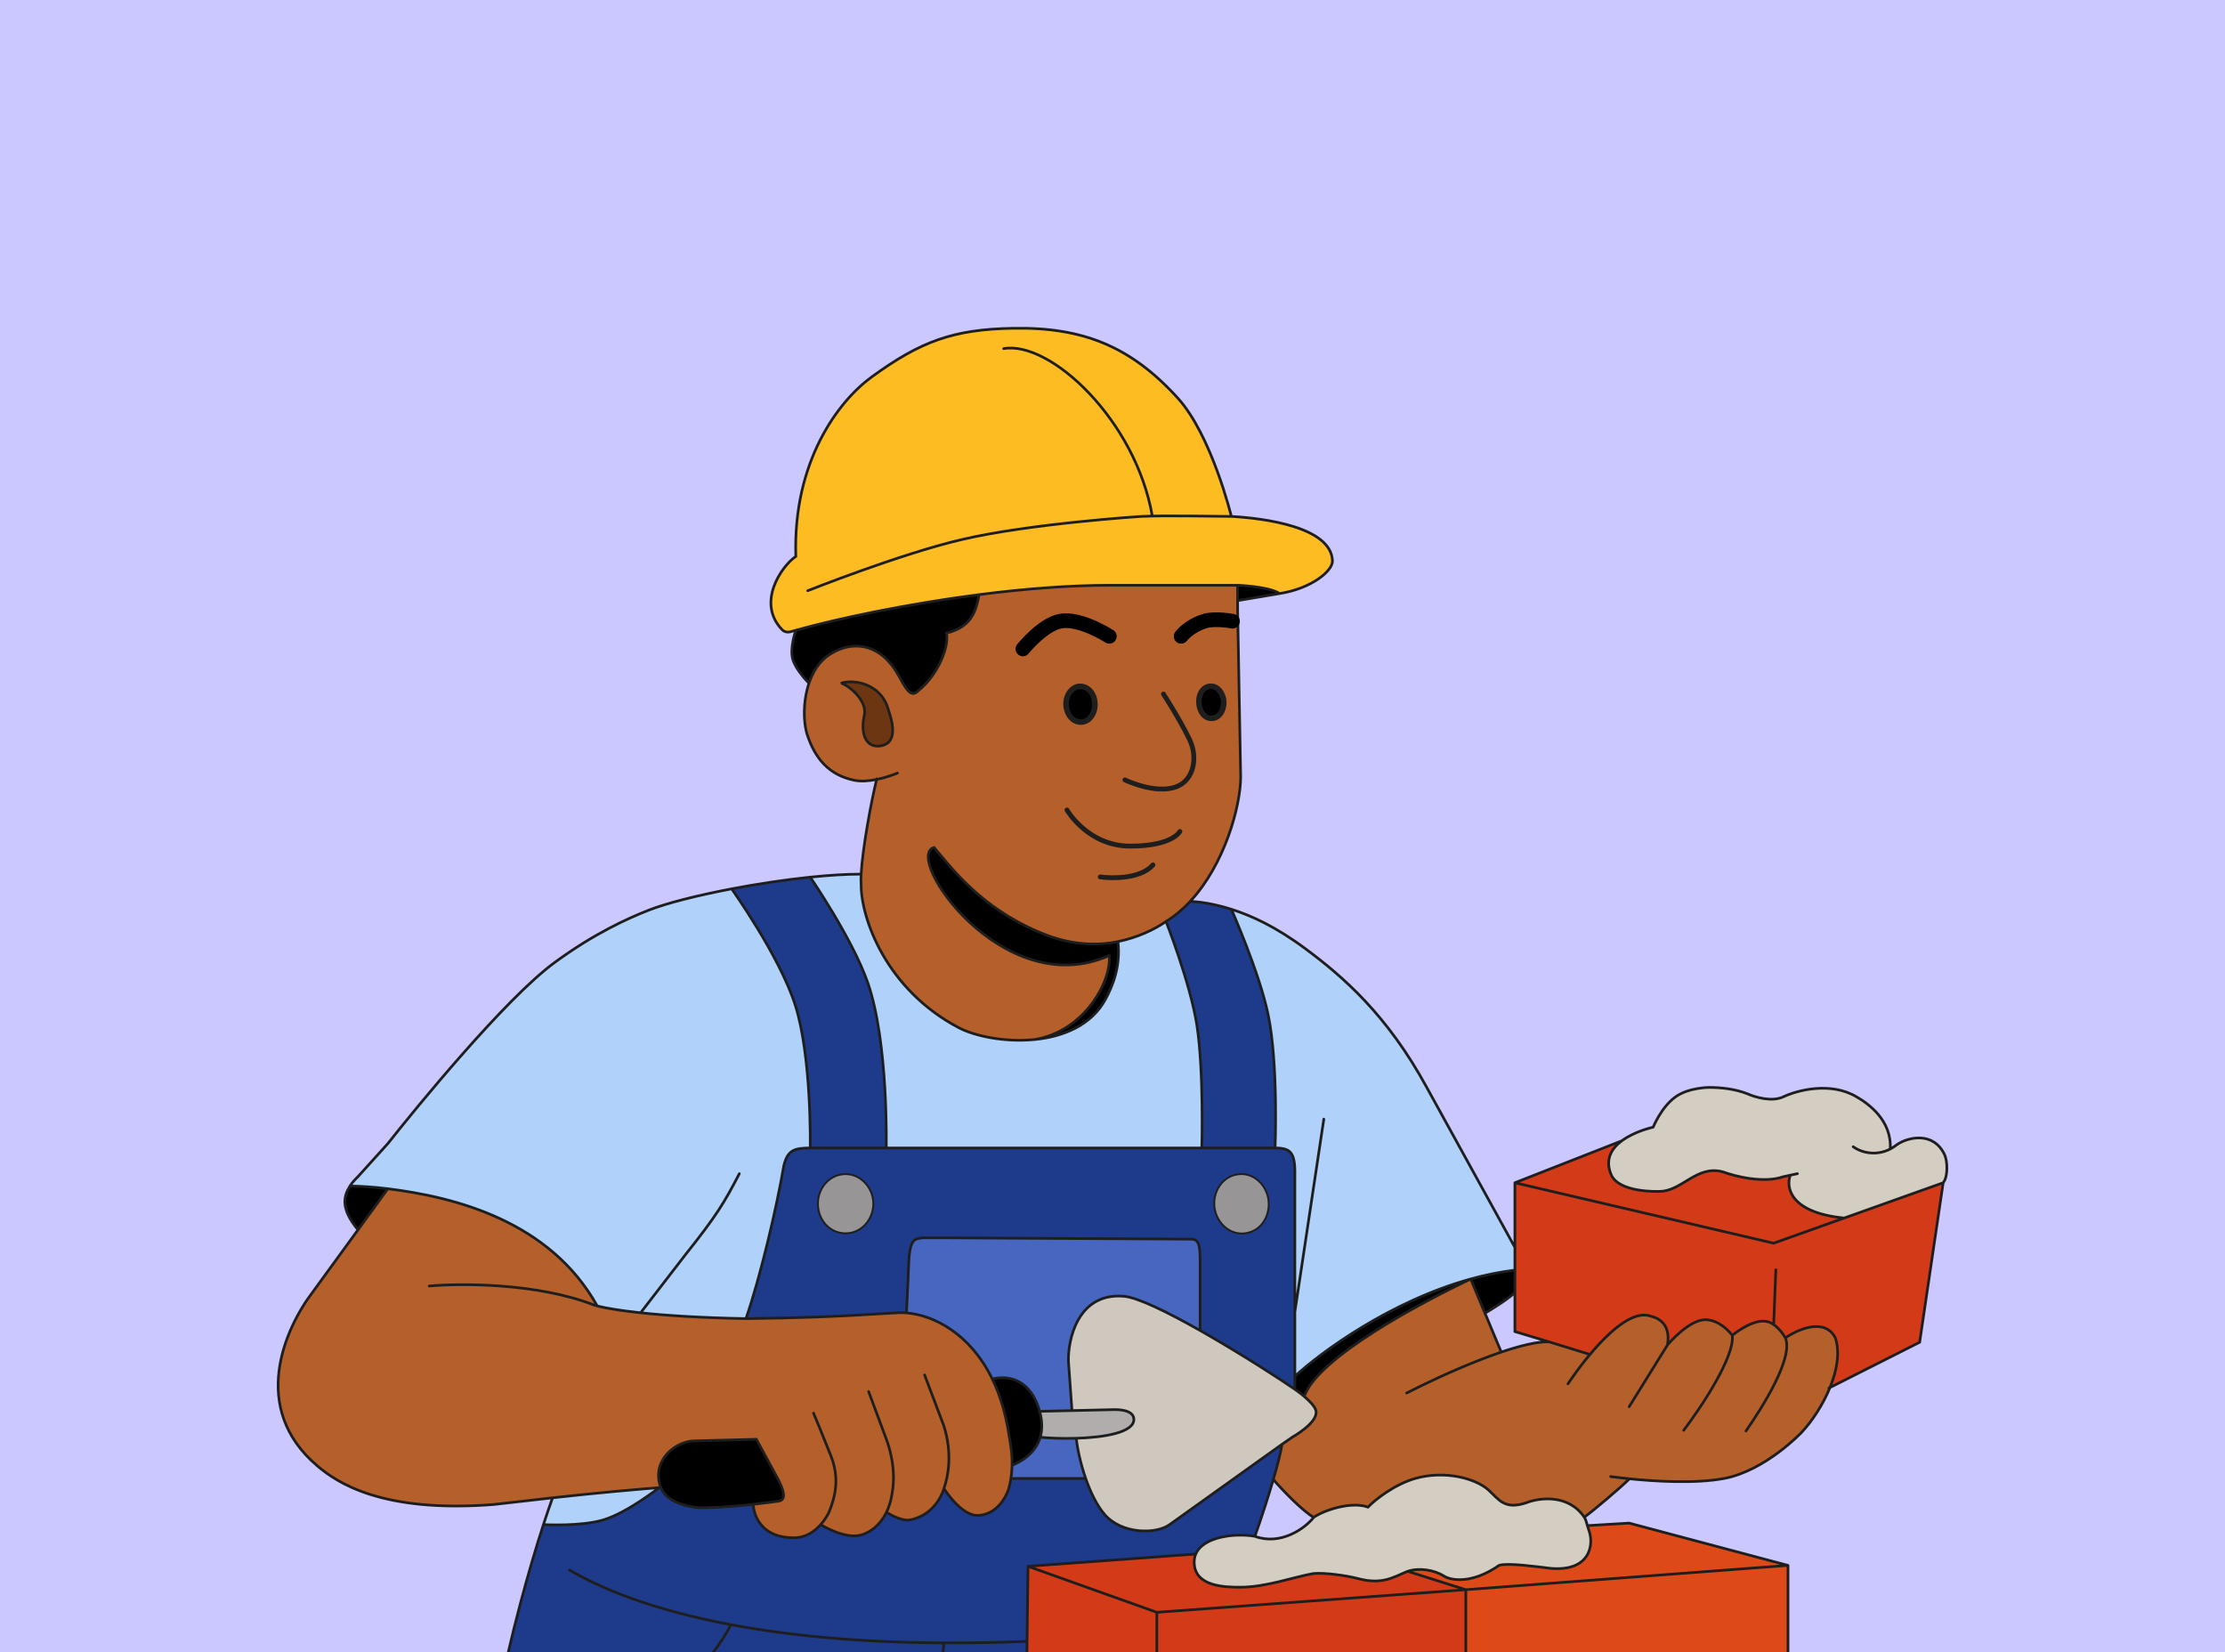 <svg width="400" height="297" viewBox="0 0 400 297" fill="none" xmlns="http://www.w3.org/2000/svg">
<g clip-path="url(#clip0_827_1087)">
<rect width="400" height="297" fill="#CAC8FF"/>
<path d="M185.953 186.868C191.151 186.364 196.231 184.299 198.758 179.586C199.974 177.319 201.495 173.786 200.984 169.253C197.134 170.048 192.78 169.815 188.363 168.169C177.835 164.247 172.073 157.317 168.99 153.61C168.59 153.128 168.235 152.701 167.92 152.342C162.284 153.976 180.317 180.3 199.412 171.764C199.861 176.502 194.825 185.479 185.953 186.868Z" fill="black"/>
<path d="M62.916 213.201C61.771 215.009 61.172 217.224 64.358 221.069L69.729 213.686C67.15 213.366 64.828 213.219 62.916 213.201Z" fill="black"/>
<path d="M272.34 228.314C269.655 228.637 266.995 229.188 264.396 229.907L266.956 236.063C266.959 236.061 266.963 236.059 266.966 236.057C268.111 235.371 271.054 233.591 272.34 232.337V228.314Z" fill="black"/>
<path d="M232.782 249.737C232.782 249.737 233.548 250.254 234.395 250.961C234.415 250.978 234.435 250.995 234.456 251.012C236.988 243.952 255.295 234.25 264.396 229.907C250.098 233.864 237.638 242.927 232.782 247.409V249.737Z" fill="black"/>
<path d="M203.843 255.149C203.843 253.168 200.147 253.393 200.147 253.393L192.713 253.565L186.903 253.699C187.419 255.552 187.377 257.089 187.006 258.355C188.683 258.521 190.957 258.609 193.29 258.546C193.356 258.544 193.423 258.542 193.489 258.54C198.562 258.384 203.843 257.505 203.843 255.149Z" fill="#B1ADAD"/>
<path d="M143.066 113.294C143.066 113.294 141.945 116.51 142.515 118.504C143.084 120.499 145.434 122.811 145.434 122.811C146.121 120.769 147.266 118.914 149.009 117.746C152.195 115.561 157.423 114.781 161.181 120.81C161.424 121.201 161.661 121.628 161.895 122.051C162.859 123.796 163.784 125.469 165.02 124.22C168.737 121.239 170.657 116.133 170.146 113.805C174.762 112.661 175.449 109.785 176.028 106.887C163.18 108.538 150.884 111.118 143.066 113.294Z" fill="black"/>
<path d="M116.66 163.595C112.913 165.06 106.786 167.817 99.668 173.049C90.784 179.578 74.777 199.159 69.729 205.563L64.358 211.506C63.797 212.046 63.297 212.6 62.916 213.201C64.828 213.219 67.15 213.366 69.729 213.686C81.762 215.176 98.851 219.471 107.367 234.754C108.708 235.102 111.246 235.563 115.169 235.983C119.612 236.459 125.831 236.883 134.101 237.034C136.633 229.825 139.676 216.87 140.901 209.586C141.571 206.776 142.739 206.36 145.66 206.36C145.66 206.36 145.952 190.013 142.964 180.668C140.131 171.809 131.527 159.777 131.527 159.777C125.376 160.949 119.86 162.343 116.66 163.595Z" fill="#AFD1FA"/>
<path d="M234.681 170.538C229.331 166.566 224.996 164.603 221.366 163.444C221.366 163.444 226.385 174.726 227.983 182.404C229.834 191.303 229.229 206.36 229.229 206.36C232.231 206.36 232.896 207.323 232.782 211.833V235.829V247.409C237.638 242.927 250.098 233.864 264.396 229.907C266.995 229.188 269.655 228.637 272.34 228.314V224.229L256.554 195.576C249.386 182.404 241.421 175.542 234.681 170.538Z" fill="#AFD1FA"/>
<path d="M154.809 159.081C154.765 158.559 154.768 157.896 154.809 157.132C152.114 157.132 148.977 157.332 145.66 157.675C145.66 157.675 153.214 168.667 155.993 176.624C159.755 187.394 159.322 206.36 159.322 206.36H216.056C216.056 206.36 216.448 192.662 215.178 184.344C214.028 176.811 209.623 165.637 209.623 165.637C207.562 167.083 204.515 168.525 200.984 169.253C201.495 173.786 199.974 177.319 198.758 179.586C196.231 184.299 191.151 186.364 185.953 186.868C185.915 186.872 185.877 186.875 185.838 186.879C180.601 187.363 175.262 186.27 172.311 184.712C159.257 177.817 154.809 165.045 154.809 159.081Z" fill="#AFD1FA"/>
<path d="M99.341 269.242C98.858 270.572 98.301 272.193 97.695 274.06C97.695 274.06 104.457 274.435 108.511 273.202C112.821 271.892 118.492 267.419 118.492 267.419C116.093 267.581 106.764 268.398 99.341 269.242Z" fill="#AFD1FA"/>
<path d="M134.101 237.034C143.722 236.903 149.446 236.737 161.324 235.983C161.609 235.965 161.902 235.958 162.202 235.964C162.449 235.968 162.701 235.981 162.958 236.002L163.216 230.724C163.259 229.63 163.291 228.316 163.386 226.619C163.616 222.514 164.591 222.718 165.817 222.514H170.228L212.727 222.738C214.912 222.84 215.75 222.105 215.75 226.557V239.166C216.062 239.343 216.375 239.522 216.689 239.702C223.519 243.619 230.439 248.105 232.782 249.737V247.409V235.829V211.833C232.896 207.323 232.231 206.36 229.229 206.36H216.056H159.322H145.66C142.739 206.36 141.571 206.776 140.901 209.586C139.676 216.87 136.633 229.825 134.101 237.034Z" fill="#1E3A8A"/>
<path d="M170.228 222.514H165.817C164.591 222.718 163.616 222.514 163.386 226.619C163.291 228.316 163.259 229.63 163.216 230.724L162.958 236.002C167.761 236.394 174.368 239.633 178.384 247.878C180.499 247.341 184.758 247.318 186.689 253.005C186.769 253.241 186.84 253.472 186.903 253.699L192.713 253.565L192.397 249.139L192.08 244.713C191.964 241.044 193.63 232.321 202.026 233.011C204.545 233.218 209.959 235.893 215.604 239.084C215.608 239.086 215.612 239.089 215.617 239.091C215.621 239.094 215.626 239.096 215.63 239.099C215.644 239.107 215.658 239.114 215.672 239.122C215.675 239.124 215.679 239.126 215.682 239.128C215.685 239.13 215.688 239.131 215.69 239.133C215.71 239.144 215.73 239.155 215.75 239.166V226.557C215.75 222.105 214.912 222.84 212.727 222.738L170.228 222.514Z" fill="#4766C0"/>
<path d="M187.006 258.355C186.14 261.313 183.481 262.797 181.943 263.4C181.929 264.151 181.868 264.944 181.74 265.769H195.183C194.214 262.986 193.647 260.201 193.489 258.54C193.423 258.542 193.356 258.544 193.29 258.546C190.957 258.609 188.683 258.521 187.006 258.355Z" fill="#4766C0"/>
<path d="M131.527 159.777C131.527 159.777 140.131 171.809 142.964 180.668C145.952 190.013 145.66 206.36 145.66 206.36H159.322C159.322 206.36 159.755 187.394 155.993 176.624C153.214 168.667 145.66 157.675 145.66 157.675C141.061 158.151 136.118 158.902 131.527 159.777Z" fill="#1E3A8A"/>
<path d="M209.623 165.637C209.623 165.637 214.028 176.811 215.178 184.344C216.448 192.662 216.056 206.36 216.056 206.36H229.229C229.229 206.36 229.834 191.303 227.983 182.404C226.385 174.726 221.366 163.444 221.366 163.444C216.982 162.043 213.959 162.043 213.959 162.043C212.661 163.435 211.217 164.661 209.623 165.637Z" fill="#1E3A8A"/>
<path d="M107.367 234.754C98.851 219.471 81.762 215.176 69.729 213.686L64.358 221.069L56.25 232.214C51.206 238.811 44.793 253.122 57.046 263.502C60.518 266.443 68.565 272.018 88.763 270.445C91.536 270.121 95.449 269.685 99.341 269.242C106.764 268.398 116.093 267.581 118.492 267.419C118.615 267.411 118.719 267.404 118.804 267.399C118.793 267.373 118.782 267.347 118.772 267.321C118.636 266.985 118.551 266.66 118.492 266.361C117.643 262.031 121.786 259.009 124.849 259.009L135.979 258.723L139.921 265.993C140.656 267.484 141.62 269.628 139.921 269.853C138.929 269.995 137.29 270.208 135.407 270.413C135.407 270.413 135.489 276.429 142.739 276.429C144.907 276.429 146.501 275.232 147.541 274.06C147.541 274.06 151.978 276.865 154.972 275.878C157.282 275.116 158.611 273.376 159.362 271.834C159.362 271.834 161.958 273.57 163.693 273.202C168.512 272.181 169.697 267.566 169.697 267.566C169.697 267.566 172.808 272.58 175.865 272.406C180.051 272.168 181.358 267.566 181.358 267.566C181.525 266.954 181.65 266.354 181.74 265.769C181.868 264.944 181.929 264.151 181.943 263.4C181.992 260.89 181.529 258.857 181.358 257.763C180.755 253.87 179.711 250.601 178.384 247.878C174.368 239.633 167.761 236.394 162.958 236.002C162.701 235.981 162.449 235.968 162.202 235.964C161.902 235.958 161.609 235.965 161.324 235.983C149.446 236.737 143.722 236.903 134.101 237.034C125.831 236.883 119.612 236.459 115.169 235.983C111.246 235.563 108.708 235.102 107.367 234.754Z" fill="#B5602A"/>
<path d="M142.739 276.429C135.489 276.429 135.407 270.413 135.407 270.413C135.349 270.419 135.29 270.426 135.231 270.432C135.225 270.433 135.219 270.433 135.213 270.434C135.207 270.434 135.201 270.435 135.195 270.436C134.867 270.471 134.531 270.506 134.191 270.54C131.129 270.849 127.68 271.1 125.36 270.997C120.979 270.449 119.416 268.838 118.804 267.399C118.719 267.404 118.615 267.411 118.492 267.419C118.492 267.419 112.821 271.892 108.511 273.202C104.457 274.435 97.695 274.06 97.695 274.06C92.679 289.511 84.336 321.653 85.903 344.538H162.202H219.078C221.038 336.746 221.917 323.616 223 316.498L212.727 317.461L210.297 317.689L207.969 317.907L184.483 307.41L184.81 281.555L214.973 279.35C216.322 276.178 222.127 275.553 225.593 276.164C226.838 272.682 228.06 268.855 228.91 265.952C229.706 263.236 230.267 260.99 230.474 259.621L210.297 274.04C207.887 275.837 201.589 275.808 198.534 272.181C197.127 270.512 196.009 268.141 195.183 265.769H181.74C181.65 266.354 181.525 266.954 181.358 267.566C181.358 267.566 180.051 272.168 175.865 272.406C172.808 272.58 169.697 267.566 169.697 267.566C169.697 267.566 168.512 272.181 163.693 273.202C161.958 273.57 159.362 271.834 159.362 271.834C158.611 273.376 157.282 275.116 154.972 275.878C151.978 276.865 147.541 274.06 147.541 274.06C146.501 275.232 144.907 276.429 142.739 276.429Z" fill="#1E3A8A"/>
<path d="M318.863 223.474L272.34 212.609V224.229V228.314V232.337V239.362L278.508 241.211L285.834 243.476C289.035 239.661 293.529 235.376 296.786 236.605C298.012 236.891 300.421 237.892 299.768 241.772C299.768 241.772 303.709 237.014 306.814 237.238C309.037 237.399 310.674 239.09 311.424 240.036C311.424 240.036 315.062 237.01 317.617 237.545C319.592 237.958 320.966 240.506 320.966 240.506C323.179 238.961 328.074 236.797 329.952 240.506C330.819 243.113 330.24 246.346 328.985 249.422L345.106 241.282L349.333 212.609L331.545 218.951L318.863 223.474Z" fill="#D33A18"/>
<path d="M263.518 285.762L207.969 289.826V317.907L210.297 317.689L212.727 317.461L223 316.498L263.518 312.7V285.762Z" fill="#D33A18"/>
<path d="M184.81 281.555L184.483 307.41L207.969 317.907V289.826L184.81 281.555Z" fill="#D33A18"/>
<path d="M223 285.313C220.208 285.313 214.688 285.227 214.688 280.8C214.688 280.266 214.789 279.784 214.973 279.35L184.81 281.555L207.969 289.826L263.518 285.762L253.081 282.455C252.984 282.488 252.889 282.524 252.796 282.562C250.461 283.529 248.446 284.904 244.137 283.761C242.166 283.238 238.085 282.644 236.07 282.862C232.639 283.467 227.554 285.313 223 285.313Z" fill="#D33A18"/>
<path d="M291.558 205.07L272.34 212.609L318.863 223.474L331.545 218.951C321.855 218 321.007 213.467 321.855 211.251L320.578 211.526C317.066 212.752 311.926 211.465 309.795 210.669C304.996 209.321 302.423 214.161 298.298 214.161C298.298 214.161 291.044 214.483 289.638 211.138C288.48 208.383 289.75 206.415 291.558 205.07Z" fill="#D33A18"/>
<path d="M263.518 285.762V312.7L321.436 308.166V281.392L263.518 285.762Z" fill="#DD4A17"/>
<path d="M269.611 281.353C269.524 281.376 269.443 281.419 269.368 281.471C264.859 284.588 261.055 284.243 259.556 283.291C257.83 282.195 255.069 281.773 253.081 282.455L263.518 285.762L321.436 281.392L292.886 273.79L285.374 274.244C285.446 274.5 285.521 274.757 285.615 275C286.6 277.532 285.991 282.544 278.753 281.923C276.009 281.579 271.193 280.939 269.611 281.353Z" fill="#DD4A17"/>
<path d="M214.688 280.8C214.688 285.227 220.208 285.313 223 285.313C227.554 285.313 232.639 283.467 236.07 282.862C238.085 282.644 242.166 283.238 244.137 283.761C248.446 284.904 250.461 283.529 252.796 282.562C252.889 282.524 252.984 282.488 253.081 282.455C255.069 281.773 257.83 282.195 259.556 283.291C261.055 284.243 264.859 284.588 269.368 281.471C269.443 281.419 269.524 281.376 269.611 281.353C271.193 280.939 276.009 281.579 278.753 281.923C285.991 282.544 286.6 277.532 285.615 275C285.521 274.757 285.446 274.5 285.374 274.244C285.22 273.686 285.084 273.131 284.815 272.732C282.005 268.581 276.858 269.172 274.362 270.139C270.441 271.446 269.481 269.547 267.562 267.811C265.377 265.836 259.862 264.211 254.41 265.769C250.75 266.814 247.234 269.54 245.934 270.915C242.928 269.837 238.072 271.446 236.172 272.753C234.593 274.789 230.184 277.863 225.593 276.164C222.127 275.553 216.322 276.178 214.973 279.35C214.789 279.784 214.688 280.266 214.688 280.8Z" fill="#D4CDC2"/>
<path d="M331.545 218.951L349.333 212.609C350.265 211.465 350.09 208.626 349.599 207.585C347.577 203.296 342.968 204.419 341.042 205.747C340.638 206.069 340.228 206.332 339.816 206.545C340.122 201.419 335.929 198.408 333.771 197.169C329.115 194.392 323.131 195.964 320.578 197.169C318.536 198.133 315.466 197.213 314.186 196.633C311.899 195.729 309.339 195.474 307.243 195.474C307.243 195.474 303.587 195.474 301.218 197.169C298.653 199.005 297.195 202.622 297.195 202.622C297.195 202.622 293.918 203.316 291.558 205.07C289.75 206.415 288.48 208.383 289.638 211.138C291.044 214.483 298.298 214.161 298.298 214.161C302.423 214.161 304.996 209.321 309.795 210.669C311.926 211.465 317.066 212.752 320.578 211.526L321.855 211.251C321.007 213.467 321.855 218 331.545 218.951Z" fill="#D4CDC2"/>
<path d="M236.581 253.617C237.01 255.721 232.374 258.312 232.374 258.312L230.474 259.621C230.267 260.99 229.706 263.236 228.91 265.952C230.616 267.92 234.13 271.577 236.172 272.753C238.072 271.446 242.928 269.837 245.934 270.915C247.234 269.54 250.75 266.814 254.41 265.769C259.862 264.211 265.377 265.836 267.562 267.811C269.481 269.547 270.441 271.446 274.362 270.139C276.858 269.172 282.005 268.581 284.815 272.732C286.645 271.39 291.191 267.545 292.941 265.823C297.209 266.256 304.629 266.76 309.938 265.769C317.372 264.38 323.866 257.497 323.866 257.497C325.731 255.52 327.708 252.552 328.985 249.422C330.24 246.346 330.819 243.113 329.952 240.506C328.074 236.797 323.179 238.961 320.966 240.506C320.966 240.506 319.592 237.958 317.617 237.545C315.062 237.01 311.424 240.036 311.424 240.036C310.674 239.09 309.037 237.399 306.814 237.238C303.709 237.014 299.768 241.772 299.768 241.772C300.421 237.892 298.012 236.891 296.786 236.605C293.529 235.376 289.035 239.661 285.834 243.476L278.508 241.211C276.448 241.119 273.326 241.885 269.889 243.05L266.966 236.057C266.963 236.059 266.959 236.061 266.956 236.063L264.396 229.907C255.295 234.25 236.988 243.952 234.456 251.012C235.398 251.806 236.419 252.824 236.581 253.617Z" fill="#B5602A"/>
<path d="M178.384 247.878C179.711 250.601 180.755 253.87 181.358 257.763C181.529 258.857 181.992 260.89 181.943 263.4C183.481 262.797 186.14 261.313 187.006 258.355C187.377 257.089 187.419 255.552 186.903 253.699C186.84 253.472 186.769 253.241 186.689 253.005C184.758 247.318 180.499 247.341 178.384 247.878Z" fill="black"/>
<path fill-rule="evenodd" clip-rule="evenodd" d="M135.213 270.434C135.207 270.434 135.201 270.435 135.195 270.436C134.867 270.471 134.531 270.506 134.191 270.54C131.129 270.849 127.68 271.1 125.36 270.997C120.979 270.449 119.416 268.838 118.804 267.399C118.793 267.373 118.782 267.347 118.772 267.321C118.636 266.985 118.551 266.66 118.492 266.361C117.643 262.031 121.786 259.009 124.849 259.009" fill="#B1ADAD"/>
<path d="M135.979 258.723L124.849 259.009C121.786 259.009 117.643 262.031 118.492 266.361C118.551 266.66 118.636 266.985 118.772 267.321C118.782 267.347 118.793 267.373 118.804 267.399C119.416 268.838 120.979 270.449 125.36 270.997C127.68 271.1 131.129 270.849 134.191 270.54C134.531 270.506 134.867 270.471 135.195 270.436L135.213 270.434C135.219 270.433 135.225 270.433 135.231 270.432C135.29 270.426 135.349 270.419 135.407 270.413C137.29 270.208 138.929 269.995 139.921 269.853C141.62 269.628 140.656 267.484 139.921 265.993L135.979 258.723Z" fill="black"/>
<path fill-rule="evenodd" clip-rule="evenodd" d="M215.604 239.084C215.608 239.086 215.612 239.089 215.617 239.091C215.621 239.094 215.626 239.096 215.63 239.099C215.644 239.107 215.658 239.114 215.672 239.122C215.675 239.124 215.679 239.126 215.682 239.128C215.685 239.13 215.688 239.131 215.69 239.133C215.71 239.144 215.73 239.155 215.75 239.166C216.062 239.343 216.375 239.522 216.689 239.702C216.356 239.511 216.022 239.321 215.69 239.133C215.688 239.131 215.685 239.13 215.682 239.128C215.679 239.126 215.675 239.124 215.672 239.122C215.658 239.114 215.644 239.107 215.63 239.099C215.622 239.094 215.613 239.089 215.604 239.084Z" fill="#D7D6D6"/>
<path fill-rule="evenodd" clip-rule="evenodd" d="M200.147 253.393C200.147 253.393 203.843 253.168 203.843 255.149C203.843 257.505 198.562 258.384 193.489 258.54C193.647 260.201 194.214 262.986 195.183 265.769C196.009 268.141 197.127 270.512 198.534 272.181C201.589 275.808 207.887 275.837 210.297 274.04L230.474 259.621L232.374 258.312C232.374 258.312 237.01 255.721 236.581 253.617C236.419 252.824 235.398 251.806 234.456 251.012C234.435 250.995 234.415 250.978 234.395 250.961C233.548 250.254 232.782 249.737 232.782 249.737C230.439 248.105 223.519 243.619 216.689 239.702C216.375 239.522 216.062 239.343 215.75 239.166L215.69 239.133L215.682 239.128C215.679 239.126 215.675 239.124 215.672 239.122C215.658 239.114 215.644 239.107 215.63 239.099L215.617 239.091L215.604 239.084C209.959 235.893 204.545 233.218 202.026 233.011C193.63 232.321 191.964 241.044 192.08 244.713L192.397 249.139L192.713 253.565L200.147 253.393Z" fill="#CEC8BF"/>
<path fill-rule="evenodd" clip-rule="evenodd" d="M176.028 106.887C183.939 105.871 192.06 105.207 199.473 105.207H222.489V107.964V109.353L222.5 109.924L223.041 139.619C223.041 144.873 220.175 155.372 213.959 162.043C212.661 163.435 211.217 164.661 209.623 165.637C207.562 167.083 204.515 168.525 200.984 169.253C197.134 170.048 192.78 169.815 188.363 168.169C177.835 164.247 172.073 157.317 168.99 153.61C168.59 153.128 168.235 152.701 167.92 152.342C162.284 153.976 180.317 180.3 199.412 171.764C199.861 176.502 194.825 185.479 185.953 186.868C185.915 186.872 185.877 186.875 185.838 186.879C180.601 187.363 175.262 186.27 172.311 184.712C159.257 177.817 154.809 165.045 154.809 159.081C154.765 158.559 154.768 157.896 154.809 157.132C155.054 152.523 156.646 143.953 157.597 140.115C156.283 140.38 154.817 140.517 153.543 140.252C149.063 139.319 146.559 136.409 145.133 132.103C144.417 129.942 144.32 126.129 145.434 122.811C146.121 120.769 147.266 118.914 149.009 117.746C152.195 115.561 157.423 114.781 161.181 120.81C161.424 121.201 161.661 121.628 161.895 122.051C162.859 123.796 163.784 125.469 165.02 124.22C168.737 121.239 170.657 116.133 170.146 113.805C174.762 112.661 175.449 109.785 176.028 106.887ZM155.381 128.55C156.002 125.707 152.044 122.872 151.173 122.811C153.379 122.076 158.477 122.766 159.751 127.733C160.691 130.429 161.181 133.635 158.301 134.084C155.787 134.477 154.605 132.103 155.381 128.55Z" fill="#B5602A"/>
<path d="M151.173 122.811C152.044 122.872 156.002 125.707 155.381 128.55C154.605 132.103 155.787 134.477 158.301 134.084C161.181 133.635 160.691 130.429 159.751 127.733C158.477 122.766 153.379 122.076 151.173 122.811Z" fill="#6C3613"/>
<path fill-rule="evenodd" clip-rule="evenodd" d="M156.688 67.772C165.592 61.286 171.442 59.211 182.073 59.011C194.654 58.775 203.291 62.252 211.747 71.571C217.831 78.276 221.366 92.831 221.366 92.831C227.302 93.164 239.313 94.722 239.542 100.816C239.609 102.613 235.784 105.799 230.025 106.698C228.653 105.685 224.43 105.282 222.489 105.207H199.473C192.06 105.207 183.939 105.871 176.028 106.887C163.18 108.538 150.884 111.118 143.066 113.294C142.793 113.369 142.449 113.466 142.114 113.561C141.586 113.712 141.006 113.597 140.623 113.204C135.938 108.396 140.473 101.789 143.066 100.02C142.527 82.914 150.745 72.102 156.688 67.772Z" fill="#FEBC23"/>
<path d="M222.489 107.964L230.025 106.698C228.653 105.685 224.43 105.282 222.489 105.207V107.964Z" fill="black"/>
<path d="M221.366 92.831C221.366 92.831 217.831 78.276 211.747 71.571C203.291 62.252 194.654 58.775 182.073 59.011C171.442 59.211 165.592 61.286 156.688 67.772C150.745 72.102 142.527 82.914 143.066 100.02C140.473 101.789 135.938 108.396 140.623 113.204C141.006 113.597 141.586 113.712 142.114 113.561C142.449 113.466 142.793 113.369 143.066 113.294M221.366 92.831C227.302 93.164 239.313 94.722 239.542 100.816C239.609 102.613 235.784 105.799 230.025 106.698M221.366 92.831C218.67 92.831 209.446 92.62 205.13 92.831C205.13 92.831 185.234 94.101 172.862 96.997C161.782 99.591 145.21 106.187 145.21 106.187M230.025 106.698L222.489 107.964M230.025 106.698C228.653 105.685 224.43 105.282 222.489 105.207M143.066 113.294C143.066 113.294 141.945 116.51 142.515 118.504C143.084 120.499 145.434 122.811 145.434 122.811M143.066 113.294C150.884 111.118 163.18 108.538 176.028 106.887M145.434 122.811C146.121 120.769 147.266 118.914 149.009 117.746M145.434 122.811C144.32 126.129 144.417 129.942 145.133 132.103M176.028 106.887C183.939 105.871 192.06 105.207 199.473 105.207H222.489M176.028 106.887C175.449 109.785 174.762 112.661 170.146 113.805C170.657 116.133 168.737 121.239 165.02 124.22C163.784 125.469 162.859 123.796 161.895 122.051C161.661 121.628 161.424 121.201 161.181 120.81C157.423 114.781 152.195 115.561 149.009 117.746M180.439 62.667C188.792 61.196 204.17 75.513 207.152 92.766M145.047 131.838C145.075 131.927 145.104 132.015 145.133 132.103M161.344 138.965C161.344 138.965 159.656 139.698 157.597 140.115M145.133 132.103C146.559 136.409 149.063 139.319 153.543 140.252C154.817 140.517 156.283 140.38 157.597 140.115M145.133 132.103C143.977 128.611 144.434 120.81 149.009 117.746M222.489 109.353L222.5 109.924M222.489 109.353V105.207M222.489 109.353V107.964M209.623 165.637C209.623 165.637 214.028 176.811 215.178 184.344C216.448 192.662 216.056 206.36 216.056 206.36M209.623 165.637C211.217 164.661 212.661 163.435 213.959 162.043M209.623 165.637C207.562 167.083 204.515 168.525 200.984 169.253M222.489 107.964L222.5 109.924M222.489 107.964V105.207M222.5 109.924L223.041 139.619C223.041 144.873 220.175 155.372 213.959 162.043M157.627 139.996C157.617 140.035 157.607 140.075 157.597 140.115M154.809 157.132C154.768 157.896 154.765 158.559 154.809 159.081C154.809 165.045 159.257 177.817 172.311 184.712C175.262 186.27 180.601 187.363 185.838 186.879M154.809 157.132C152.114 157.132 148.977 157.332 145.66 157.675M154.809 157.132C155.054 152.523 156.646 143.953 157.597 140.115M198.758 179.586C199.974 177.319 201.495 173.786 200.984 169.253M198.758 179.586C196.231 184.299 191.151 186.364 185.953 186.868M198.758 179.586C196.212 184.334 191.076 186.395 185.838 186.879M64.358 221.069C61.172 217.224 61.771 215.009 62.916 213.201M64.358 221.069L69.729 213.686M64.358 221.069L56.25 232.214M62.916 213.201C63.297 212.6 63.797 212.046 64.358 211.506L69.729 205.563C74.777 199.159 90.784 179.578 99.668 173.049C106.786 167.817 112.913 165.06 116.66 163.595C119.86 162.343 125.376 160.949 131.527 159.777M62.916 213.201C64.828 213.219 67.15 213.366 69.729 213.686M69.729 213.686C81.762 215.176 98.851 219.471 107.367 234.754C108.708 235.102 111.246 235.563 115.169 235.983M69.729 213.686L56.25 232.214M56.25 232.214C51.206 238.811 44.793 253.122 57.046 263.502C60.518 266.443 68.565 272.018 88.763 270.445C91.536 270.121 95.449 269.685 99.341 269.242M77.163 231.173C82.806 230.662 96.617 230.626 106.714 234.563C107.763 234.92 110.474 235.48 115.169 235.983M134.101 237.034C125.831 236.883 119.612 236.459 115.169 235.983M134.101 237.034C143.722 236.903 149.446 236.737 161.324 235.983C161.609 235.965 161.902 235.958 162.202 235.964C162.449 235.968 162.701 235.981 162.958 236.002M134.101 237.034C136.633 229.825 139.676 216.87 140.901 209.586C141.571 206.776 142.739 206.36 145.66 206.36M132.916 210.975C130.241 216.121 128.893 218.429 123.256 225.495L115.169 235.983M118.804 267.399C118.719 267.404 118.615 267.411 118.492 267.419M118.804 267.399C119.416 268.838 120.979 270.449 125.36 270.997M118.804 267.399C118.793 267.373 118.782 267.347 118.772 267.321M131.527 159.777C131.527 159.777 140.131 171.809 142.964 180.668C145.952 190.013 145.66 206.36 145.66 206.36M131.527 159.777C136.118 158.902 141.061 158.151 145.66 157.675M145.66 206.36H159.322M145.66 157.675C145.66 157.675 153.214 168.667 155.993 176.624C159.755 187.394 159.322 206.36 159.322 206.36M159.322 206.36H216.056M216.056 206.36H229.229M213.959 162.043C213.959 162.043 216.982 162.043 221.366 163.444M221.366 163.444C224.996 164.603 229.331 166.566 234.681 170.538C241.421 175.542 249.386 182.404 256.554 195.576L272.341 224.229M221.366 163.444C221.366 163.444 226.385 174.726 227.983 182.404C229.834 191.303 229.229 206.36 229.229 206.36M229.229 206.36C232.231 206.36 232.896 207.323 232.782 211.833V235.829M232.782 247.409V235.829M232.782 247.409V249.737M232.782 247.409C237.638 242.927 250.098 233.864 264.396 229.907M237.99 201.172L232.782 235.829M272.341 224.229V228.314M272.341 224.229V212.609M272.341 228.314C269.655 228.637 266.995 229.188 264.396 229.907M272.341 228.314V232.337M99.341 269.242C98.858 270.572 98.301 272.193 97.695 274.06M99.341 269.242C106.764 268.398 116.093 267.581 118.492 267.419M135.407 270.413C135.407 270.413 135.489 276.429 142.739 276.429C144.907 276.429 146.501 275.232 147.541 274.06M135.407 270.413C137.29 270.208 138.929 269.995 139.921 269.853M135.407 270.413C135.349 270.419 135.29 270.426 135.231 270.432M146.252 254.026C146.64 254.931 147.808 257.734 149.377 261.705C150.945 265.675 150.214 268.955 149.029 271.834C149.029 271.834 148.54 272.936 147.541 274.06M147.541 274.06C147.541 274.06 151.978 276.865 154.972 275.878C157.282 275.116 158.611 273.376 159.362 271.834M156.157 250.145L159.506 259.152C161.181 264.216 160.561 267.559 160.282 268.975C160.282 268.975 160.105 270.308 159.362 271.834M159.362 271.834C159.362 271.834 161.958 273.57 163.693 273.202C168.512 272.181 169.697 267.566 169.697 267.566M169.697 267.566C170.493 265.278 171.229 261.296 169.697 256.354L166.225 247.164M169.697 267.566C169.697 267.566 172.808 272.58 175.865 272.406C180.051 272.168 181.358 267.566 181.358 267.566C181.525 266.954 181.65 266.354 181.74 265.769M162.958 236.002L163.216 230.724C163.26 229.63 163.291 228.316 163.386 226.619C163.616 222.514 164.591 222.718 165.817 222.514H170.228L212.727 222.738C214.912 222.841 215.75 222.105 215.75 226.557V239.166M162.958 236.002C167.761 236.394 174.368 239.633 178.384 247.878M215.75 239.166C216.062 239.343 216.375 239.522 216.689 239.702M215.75 239.166L215.69 239.133M215.75 239.166C215.73 239.155 215.71 239.144 215.69 239.133M178.384 247.878C179.711 250.601 180.755 253.87 181.358 257.763C181.529 258.857 181.992 260.89 181.943 263.4M178.384 247.878C180.499 247.341 184.758 247.318 186.689 253.005C186.769 253.241 186.84 253.472 186.903 253.699M181.943 263.4C183.481 262.797 186.14 261.313 187.006 258.355M181.943 263.4C181.929 264.151 181.868 264.944 181.74 265.769M186.903 253.699C187.419 255.552 187.377 257.089 187.006 258.355M186.903 253.699L192.713 253.565M203.843 255.149C203.843 253.168 200.147 253.393 200.147 253.393L192.713 253.565M203.843 255.149C203.843 257.505 198.562 258.384 193.489 258.54M203.843 255.149C203.843 257.536 198.422 258.407 193.29 258.546M187.006 258.355C188.683 258.521 190.957 258.609 193.29 258.546M192.713 253.565L192.397 249.139L192.08 244.713C191.964 241.044 193.63 232.321 202.026 233.011C204.545 233.218 209.959 235.893 215.604 239.084M193.489 258.54C193.647 260.201 194.214 262.986 195.183 265.769M193.489 258.54C193.423 258.542 193.356 258.544 193.29 258.546M193.489 258.54C193.423 258.542 193.356 258.544 193.29 258.546M125.36 270.997C120.899 270.439 119.36 268.779 118.772 267.321M125.36 270.997C127.68 271.1 131.129 270.849 134.191 270.54C134.531 270.506 134.867 270.471 135.195 270.436M102.384 282.209C107.474 285.237 116.57 289.26 131.405 292.049M184.483 295.054C179.271 295.265 174.347 295.35 169.697 295.326M97.626 315.804C106.277 313.555 124.274 305.926 131.405 292.049M131.405 292.049C141.392 293.927 153.979 295.246 169.697 295.326M232.782 249.737C232.782 249.737 233.548 250.254 234.395 250.961M232.782 249.737C230.439 248.105 223.519 243.619 216.689 239.702M236.581 253.617C237.01 255.721 232.374 258.312 232.374 258.312L230.474 259.621M236.581 253.617C236.419 252.824 235.398 251.806 234.456 251.012M236.581 253.617C236.415 252.807 235.354 251.762 234.395 250.961M230.474 259.621L210.297 274.04C207.887 275.837 201.589 275.808 198.534 272.181C197.127 270.512 196.009 268.141 195.183 265.769M230.474 259.621C230.267 260.99 229.706 263.236 228.91 265.952M200.984 169.253C197.134 170.048 192.78 169.815 188.363 168.169C177.835 164.247 172.073 157.317 168.99 153.61C168.59 153.128 168.235 152.701 167.92 152.342C162.284 153.976 180.317 180.3 199.412 171.764C199.861 176.502 194.825 185.479 185.953 186.868M97.695 274.06C92.679 289.511 84.336 321.653 85.903 344.538H162.202M97.695 274.06C97.695 274.06 104.457 274.435 108.511 273.202C112.821 271.892 118.492 267.419 118.492 267.419M169.697 295.326C168.628 305.634 166.335 334.699 162.202 344.538M225.593 276.164C226.838 272.682 228.06 268.855 228.91 265.952M225.593 276.164C230.184 277.863 234.593 274.789 236.172 272.753M225.593 276.164C222.127 275.553 216.322 276.178 214.973 279.35M272.341 212.609L291.558 205.07M272.341 212.609L318.863 223.474M272.341 212.609V232.337M291.558 205.07C289.75 206.415 288.48 208.383 289.638 211.138M291.558 205.07C293.918 203.316 297.195 202.622 297.195 202.622M318.863 223.474L349.333 212.609M318.863 223.474L331.545 218.951M349.333 212.609L345.106 241.282L328.985 249.422M349.333 212.609C350.265 211.465 350.09 208.626 349.599 207.585C347.577 203.296 342.968 204.419 341.042 205.747M349.333 212.609L331.545 218.951M328.788 249.522L328.985 249.422M264.396 229.907C255.295 234.25 236.988 243.952 234.456 251.012M264.396 229.907L266.956 236.063C266.959 236.061 266.963 236.059 266.966 236.057M264.396 229.907L266.966 236.057M252.878 250.411C259.052 247.239 272.822 240.957 278.508 241.211M278.508 241.211L272.341 239.362V232.337M278.508 241.211L285.834 243.476C289.034 239.661 293.529 235.376 296.786 236.605M278.508 241.211C276.448 241.119 273.326 241.885 269.889 243.05L266.966 236.057M272.341 232.337C271.054 233.591 268.111 235.371 266.966 236.057M228.91 265.952C230.616 267.92 234.13 271.577 236.172 272.753M236.172 272.753C238.072 271.446 242.928 269.837 245.934 270.915C247.234 269.54 250.75 266.814 254.41 265.769C259.862 264.211 265.377 265.836 267.562 267.811C269.481 269.547 270.441 271.446 274.362 270.139C276.858 269.172 282.005 268.581 284.815 272.732M234.456 251.012C234.435 250.995 234.415 250.978 234.395 250.961M319.251 228.252L318.863 238.103M297.195 202.622C297.195 202.622 286.969 204.787 289.638 211.138M297.195 202.622C297.195 202.622 298.653 199.005 301.218 197.169C303.587 195.474 307.243 195.474 307.243 195.474C309.339 195.474 311.899 195.729 314.186 196.633C315.466 197.213 318.536 198.133 320.578 197.169C323.131 195.964 329.115 194.392 333.771 197.169C335.929 198.408 340.122 201.419 339.816 206.545C340.228 206.332 340.638 206.069 341.042 205.747M289.638 211.138C291.044 214.483 298.297 214.161 298.297 214.161C302.423 214.161 304.996 209.321 309.795 210.669C311.926 211.465 317.066 212.752 320.578 211.526L321.855 211.251M323.131 210.975L321.855 211.251M321.855 211.251C321.007 213.467 321.855 218 331.545 218.951M333.159 206.135C334.854 207.36 338.121 208.075 341.042 205.747M184.81 281.555L184.483 307.41L207.969 317.907M184.81 281.555L214.973 279.35M184.81 281.555L207.969 289.826M284.815 272.732C285.084 273.131 285.22 273.686 285.374 274.244M284.815 272.732C286.645 271.39 291.191 267.545 292.941 265.823M292.957 265.825C292.942 265.84 292.957 265.808 292.941 265.823M289.557 265.421C289.557 265.421 290.882 265.614 292.941 265.823M214.973 279.35C214.789 279.784 214.688 280.266 214.688 280.8C214.688 285.227 220.208 285.313 223 285.313C227.554 285.313 232.639 283.467 236.07 282.862C238.085 282.644 242.166 283.238 244.137 283.761C248.446 284.904 250.461 283.529 252.796 282.562C252.889 282.524 252.984 282.488 253.081 282.455M207.969 289.826L263.518 285.762M207.969 289.826V317.907M263.518 285.762V312.7M263.518 285.762L321.436 281.392M263.518 285.762L253.081 282.455M281.878 248.757C281.878 248.757 291.17 234.485 296.786 236.605M296.786 236.605C298.012 236.891 300.421 237.892 299.768 241.772M299.768 241.772L292.886 252.862M299.768 241.772C299.768 241.772 303.709 237.014 306.814 237.238C309.037 237.399 310.674 239.09 311.424 240.036M302.688 257.109C305.796 253.018 311.893 243.876 311.424 240.036M311.424 240.036C311.424 240.036 315.062 237.01 317.617 237.545C319.592 237.958 320.966 240.506 320.966 240.506M320.966 240.506C322.478 244.08 316.787 253.059 313.88 257.232M320.966 240.506C323.179 238.961 328.074 236.797 329.952 240.506C330.819 243.113 330.24 246.346 328.985 249.422M207.969 317.907L210.297 317.689L212.727 317.461L223 316.498M263.518 312.7L321.436 308.166V281.392M263.518 312.7L223 316.498M321.436 281.392L292.886 273.79L285.374 274.244M285.374 274.244C285.446 274.5 285.521 274.757 285.615 275C286.6 277.532 285.991 282.544 278.753 281.923C276.009 281.579 271.193 280.939 269.611 281.353C269.524 281.376 269.443 281.419 269.368 281.471C264.859 284.588 261.055 284.243 259.556 283.291C257.83 282.195 255.069 281.773 253.081 282.455M162.202 344.538H219.078C221.038 336.746 221.917 323.616 223 316.498M185.953 186.868C185.915 186.872 185.877 186.875 185.838 186.879M139.921 269.853C141.62 269.628 140.656 267.484 139.921 265.993L135.979 258.723L124.849 259.009C121.786 259.009 117.643 262.031 118.492 266.361C118.551 266.66 118.636 266.985 118.772 267.321M139.921 269.853C138.898 269.999 137.188 270.221 135.231 270.432M181.74 265.769H195.183M328.985 249.422C327.708 252.552 325.731 255.52 323.866 257.497C323.866 257.497 317.372 264.38 309.938 265.769C304.629 266.76 297.209 266.256 292.941 265.823M135.213 270.434C135.207 270.434 135.201 270.435 135.195 270.436M135.213 270.434L135.195 270.436M135.213 270.434C135.219 270.433 135.225 270.433 135.231 270.432M215.604 239.084C215.608 239.086 215.612 239.089 215.617 239.091M215.604 239.084C215.608 239.086 215.612 239.089 215.617 239.091M215.604 239.084L215.617 239.091M215.604 239.084C215.613 239.089 215.622 239.094 215.63 239.099M215.617 239.091L215.63 239.099M215.617 239.091C215.621 239.094 215.626 239.096 215.63 239.099M216.689 239.702C216.356 239.511 216.022 239.321 215.69 239.133M215.69 239.133L215.682 239.128M215.69 239.133C215.688 239.131 215.685 239.13 215.682 239.128M215.682 239.128C215.679 239.126 215.675 239.124 215.672 239.122C215.658 239.114 215.644 239.107 215.63 239.099M151.173 122.811C152.044 122.872 156.002 125.707 155.381 128.55C154.605 132.103 155.787 134.477 158.301 134.084C161.181 133.635 160.691 130.429 159.751 127.733C158.477 122.766 153.379 122.076 151.173 122.811Z" stroke="#1E1E1E" stroke-width="0.48" stroke-linecap="round"/>
<path d="M191.814 145.602C191.814 145.602 195.552 152.097 203.19 152.097C210.828 152.097 212.114 149.462 212.114 149.462M197.798 157.631C200.065 157.951 205.134 157.966 207.274 155.466M209.153 124.751C209.153 124.751 211.998 129.108 213.857 132.947C215.349 136.03 214.722 140.166 211.528 141.402C207.73 142.873 202.23 140.19 202.23 140.19" stroke="#1E1E1E" stroke-width="0.864" stroke-linecap="round"/>
<path d="M183.89 116.647C183.89 116.647 187.391 112.301 190.588 111.664C194.131 110.958 199.431 114.38 199.431 114.38M212.338 114.38C212.338 114.38 213.658 112.574 216.525 111.664C218.402 111.068 221.569 111.664 221.569 111.664" stroke="black" stroke-width="2.64" stroke-linecap="round"/>
<path d="M217.424 123.383C216.056 123.589 215.453 125.005 215.545 126.385C215.639 127.78 216.456 129.172 217.853 129.122C219.21 129.073 219.956 127.742 219.997 126.385C220.045 124.842 218.951 123.153 217.424 123.383Z" fill="black"/>
<path d="M194.285 123.383C192.476 123.294 191.35 125.468 191.712 127.243C191.995 128.63 192.87 129.769 194.285 129.796C195.949 129.827 196.942 128.046 196.838 126.385C196.743 124.849 195.823 123.458 194.285 123.383Z" fill="black"/>
<path d="M217.424 123.383C216.056 123.589 215.453 125.005 215.545 126.385C215.639 127.78 216.456 129.172 217.853 129.122C219.21 129.073 219.956 127.742 219.997 126.385C220.045 124.842 218.951 123.153 217.424 123.383Z" stroke="#1E1E1E"/>
<path d="M194.285 123.383C192.476 123.294 191.35 125.468 191.712 127.243C191.995 128.63 192.87 129.769 194.285 129.796C195.949 129.827 196.942 128.046 196.838 126.385C196.743 124.849 195.823 123.458 194.285 123.383Z" stroke="#1E1E1E"/>
<path d="M151.868 211.057C148.979 211.145 146.888 213.787 147.048 216.673C147.199 219.388 149.15 221.613 151.868 221.697C154.67 221.783 156.838 219.472 156.994 216.673C157.159 213.708 154.836 210.966 151.868 211.057Z" fill="#979595"/>
<path d="M222.877 211.057C220.054 211.238 218.132 213.849 218.302 216.673C218.478 219.581 220.927 222.068 223.816 221.697C226.37 221.369 227.97 219.245 228.085 216.673C228.218 213.685 225.862 210.865 222.877 211.057Z" fill="#979595"/>
<path d="M151.868 211.057C148.979 211.145 146.888 213.787 147.048 216.673C147.199 219.388 149.15 221.613 151.868 221.697C154.67 221.783 156.838 219.472 156.994 216.673C157.159 213.708 154.836 210.966 151.868 211.057Z" stroke="#1E1E1E" stroke-width="0.336" stroke-linecap="round"/>
<path d="M222.877 211.057C220.054 211.238 218.132 213.849 218.302 216.673C218.478 219.581 220.927 222.068 223.816 221.697C226.37 221.369 227.97 219.245 228.085 216.673C228.218 213.685 225.862 210.865 222.877 211.057Z" stroke="#1E1E1E" stroke-width="0.336" stroke-linecap="round"/>
</g>
<defs>
<clipPath id="clip0_827_1087">
<rect width="400" height="297" fill="white"/>
</clipPath>
</defs>
</svg>
